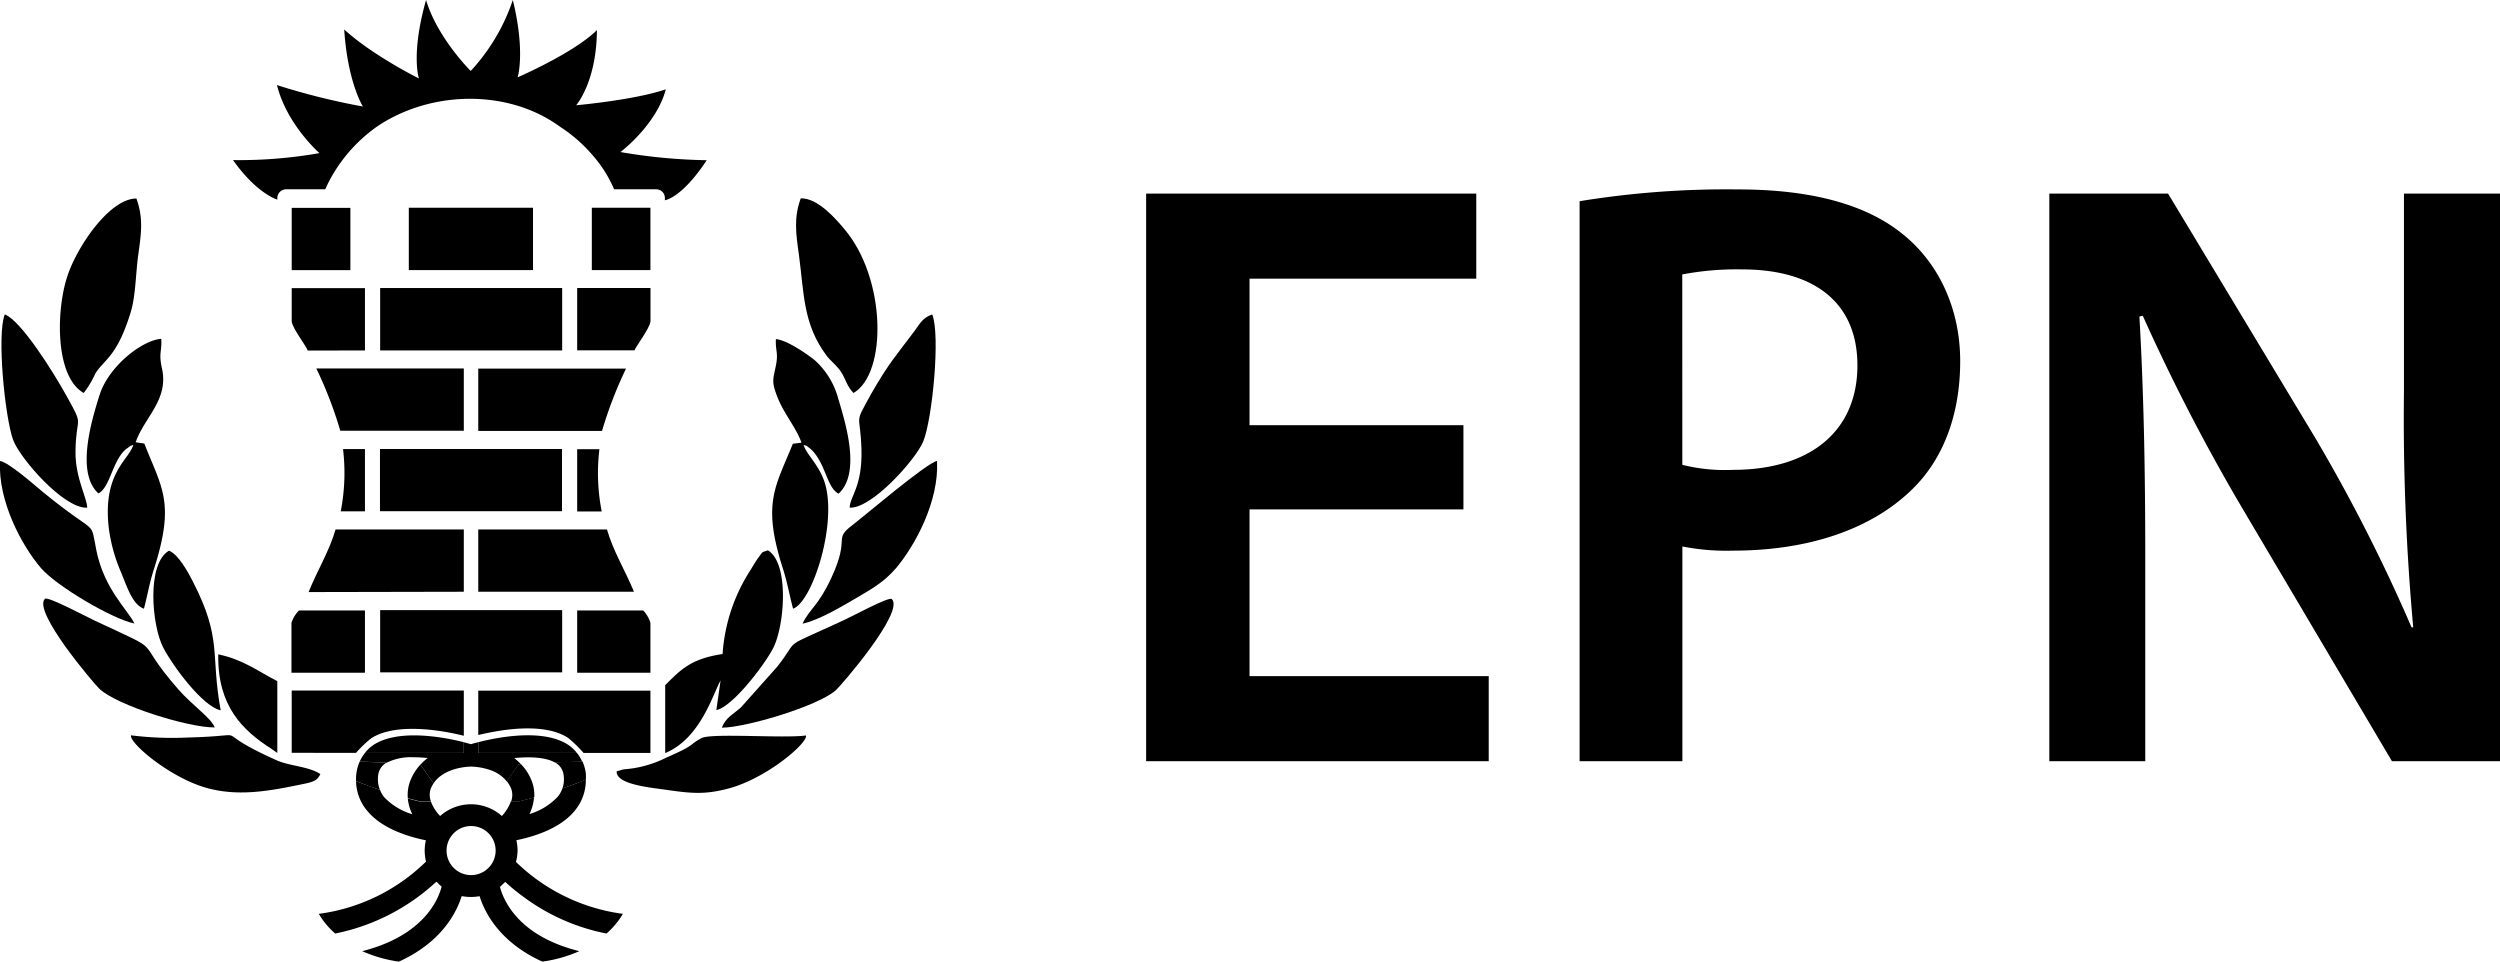 <svg xmlns="http://www.w3.org/2000/svg" viewBox="0 0 401.35 154.38"><defs><style>.cls-1{fill-rule:evenodd;}</style></defs><g id="Capa_2" data-name="Capa 2"><g id="Isologotipo_v2_a_3_lineas_negativo_y_plumas" data-name="Isologotipo v2 a 3 lineas negativo  y plumas"><g id="Isologotipo_principal_negativo" data-name="Isologotipo principal negativo"><path d="M234.94,81.78H200.6v26.77H239V122.2H184V31.08h53V44.74H200.6V68.26h34.34Z"/><path d="M253.59,32.3A146.63,146.63,0,0,1,279,30.41c12.17,0,21,2.57,26.77,7.43,5.41,4.47,8.92,11.63,8.92,20.15S312,73.67,307,78.54c-6.76,6.62-17,9.86-28.8,9.86a36.43,36.43,0,0,1-8.11-.67V122.2H253.59Zm16.49,42.32a27.94,27.94,0,0,0,8.11.81c12.44,0,20-6.22,20-16.77,0-10.14-7-15.41-18.52-15.41a46.37,46.37,0,0,0-9.6.81Z"/><path d="M329,122.2V31.08h19.06L371.6,70.15a271.13,271.13,0,0,1,15.55,30.56h.27a371.27,371.27,0,0,1-1.49-37.86V31.08h15.42V122.2H384L360.25,82.05A314.26,314.26,0,0,1,344,50.69l-.54.13c.67,11.76.94,23.8.94,38.8V122.2Z"/><g id="Torreon"><g id="Sol"><path class="cls-1" d="M75.57,11.39S70.23,6.12,68.4,0c-2.48,8.78-1.14,12.6-1.14,12.6s-7.5-3.73-12-7.87c.55,8.51,3,12.37,3,12.37a111.21,111.21,0,0,1-13.8-3.44c1.62,6.41,6.83,10.92,6.83,10.92A74.22,74.22,0,0,1,37.41,25.7c3.83,5.42,7.11,6.35,7.11,6.35v-.23a1.42,1.42,0,0,1,1.42-1.43h6.28l.42-.92a24.86,24.86,0,0,1,8-9.23c8.72-5.81,21.07-5.9,29.27.11A24,24,0,0,1,95,24.76a20.43,20.43,0,0,1,3.59,5.63h6.76a1.39,1.39,0,0,1,1.39,1.39v.37s2.68-.31,6.72-6.43a88.84,88.84,0,0,1-13.85-1.31s5.78-4.36,7.28-10.07c-5.08,1.73-14.4,2.56-14.4,2.56s3.28-3.68,3.34-12.07C92.1,8.53,83.1,12.41,83.1,12.41s1.28-4-.77-12.41a31.45,31.45,0,0,1-6.76,11.39Z"/></g><path d="M80.69,142a5.25,5.25,0,0,1-.42.4A10.82,10.82,0,0,0,81.36,145a10.82,10.82,0,0,1-1.09-2.61A5.25,5.25,0,0,0,80.69,142Z"/><path d="M70.11,141.55l-.25.22.25-.22Z"/><path d="M81.13,141.58h0a34.31,34.31,0,0,0,3,2.45A32.56,32.56,0,0,1,81.13,141.58Z"/><path d="M59.59,118.53c4-2.6,11.54-1.25,14.87-.41v-7.26H46.83v10H57.16A18.65,18.65,0,0,1,59.59,118.53Z"/><path d="M54.63,69.15H74.46v-10H50.78A65.73,65.73,0,0,1,54.63,69.15Z"/><rect x="65.63" y="33.35" width="19.94" height="10.01"/><path d="M74.46,95V85H53.87c-1,3.47-2.89,6.5-4.33,10.05Z"/><path d="M58.59,98H48a5.06,5.06,0,0,0-1.21,2v8H58.59Z"/><path d="M58.59,56.26v-10H46.83v5.35c.13,1.17,2.48,4.11,2.55,4.67Z"/><path d="M56.25,43.37l0-10H46.83s0,2.95,0,10Z"/><rect x="95.01" y="33.35" width="9.41" height="10.01"/><path d="M58.59,82.09v-10H55.07a32,32,0,0,1-.37,10Z"/><path d="M100.5,59.18H76.78v10H96.65A65.73,65.73,0,0,1,100.5,59.18Z"/><path d="M97.44,85H76.78V95l25,0C100.33,91.51,98.45,88.48,97.44,85Z"/><path d="M91.2,118.46a21.12,21.12,0,0,1,2.49,2.42h10.73v-10H76.78V118C80.12,117.2,87.23,115.87,91.2,118.46Z"/><path d="M104.43,51.59V46.24H92.66v10h9.22C102,55.7,104.3,52.76,104.43,51.59Z"/><path d="M92.66,72.11v10H96.6a31.9,31.9,0,0,1-.37-10Z"/><path d="M104.42,100a5,5,0,0,0-1.16-2H92.66v10h11.76Z"/><rect x="61.03" y="46.24" width="29.22" height="10.02"/><rect x="61.03" y="97.95" width="29.22" height="9.99"/><rect x="61" y="72.08" width="29.22" height="9.99"/><path d="M43.68,120.29l.84.59V109.35c-2.89-1.45-5.42-3.46-9.48-4.3C34.89,113.33,38.92,117.26,43.68,120.29Z"/><path d="M135.47,99.56c-10.64,4.94-6.75,2.5-10.73,7.51L119,113.51c-1.18,1.12-2.44,1.57-3.12,3.31,3.85,0,15.46-3.47,18.29-6,.85-.75,11.11-12.61,9-14.65C142.72,95.74,136.72,99,135.47,99.56Z"/><path d="M28.6,110.64c-7.72-8.86-1.27-5.32-13.38-11-1.31-.61-7.52-3.93-8-3.51-2.07,2,8,13.78,8.76,14.47,2.79,2.63,14.24,6.23,18.49,6.18C33.91,115.27,30.89,113.26,28.6,110.64Z"/><path d="M150.43,74c-1.68.31-11.87,9-13.53,10.26-3.24,2.45-.33,1.77-3.39,8.41-2.16,4.68-3.5,5-4.67,7.45,2.47-.49,6.2-2.7,8.24-3.89,2.9-1.7,4.76-2.71,6.75-5C146.9,87.6,150.78,80.47,150.43,74Z"/><path d="M21.59,100.1c-1.07-2.18-4.86-5.53-6.11-11.7-1.08-5.29.48-2-8.52-9.35C5.38,77.74,1.44,74.25,0,74c-.34,6.5,3.52,13.63,6.58,17.2C9.18,94.19,18.16,99.43,21.59,100.1Z"/><path d="M44.51,122.1c-12-5.35-2.69-4-14.34-3.7a53.1,53.1,0,0,1-9.13-.35c-.35,1.19,6.27,6.83,12.19,8.46,4.77,1.31,9.42.59,14.34-.42,2.51-.51,3.28-.58,3.86-1.82C49.59,123.05,46.62,123,44.51,122.1Z"/><path d="M26.18,103.91c1.52,3,6.44,9.59,9.25,10.12-1.68-9.15.31-11.32-4.44-20.62-.73-1.44-2.38-4.48-3.87-5C23.52,90.51,24.36,100.34,26.18,103.91Z"/><path d="M115.68,109.25,115,114c2.56-.52,7.56-7,9.09-9.88,1.88-3.59,2.67-13.68-.81-15.77-1.09.39-.72.09-1.57,1.23-.3.4-.84,1.31-1.18,1.86A28.35,28.35,0,0,0,116,105c-5.08.74-6.78,2.56-9.21,5v10.9C112.46,118.54,114.42,111.49,115.68,109.25Z"/><path d="M14,81.5c0-1.5-1.92-4.82-1.88-8.94.06-6.14,1.5-3.74-1.44-9C8.63,59.83,3.35,51.41.77,50.48-.54,53.73.8,67,2.1,70.6,3.17,73.56,10.28,81.74,14,81.5Z"/><path d="M138.3,72.18c.16,6-1.89,7.56-1.89,9.32,3.54.19,10.65-7.77,11.81-10.64,1.46-3.57,2.77-17.09,1.44-20.38-1.54.54-1.9,1.37-2.83,2.64-2.88,3.86-4.15,5.16-7,10.16C137,68.45,138.12,66,138.3,72.18Z"/><path d="M13.44,63.09A15.49,15.49,0,0,0,15.29,60c1.37-2.28,3.48-2.62,5.7-9.9.78-2.54.8-6.19,1.19-9.07.51-3.66.85-6-.28-9.16-4.35,0-9.63,7.87-11.12,12.58C9,49.89,8.82,60.47,13.44,63.09Z"/><path d="M132.69,57.08c.67.9,1.6,1.52,2.33,2.62s.95,2.35,2,3.39c5.41-3.13,5.29-18.36-1.47-26.32-1.24-1.47-4.2-5-7-4.93-1.13,3.17-.79,5.51-.28,9.16C129.09,47.12,128.92,52.05,132.69,57.08Z"/><path d="M112.61,118.5c-2.19,1.19-.77,1-5.62,3.12a18,18,0,0,1-6.88,1.89l-1.11.32c-.13,2.16,5.65,2.62,8.17,3,3.8.54,6,.76,9.73-.23,6.14-1.6,12.83-7.34,12.49-8.53C126,118.57,114.18,117.65,112.61,118.5Z"/><path d="M16,63.36c-1.26,4-3.88,12.53-.2,15.85,1.88-.95,2.25-5.26,4.4-7.08l.44-.32c.66-.44,0-.1.76-.39-.68,2.43-5,4.47-3.92,13.48a26.56,26.56,0,0,0,2,7.09c1,2.48,1.87,5.12,3.63,5.73.55-2.07.85-4,1.59-6.31,3.45-10.74,1.3-13-1.53-20.2L21.78,71c1.39-4,5.33-6.83,4.23-11.81-.57-2.58,0-2.67-.12-4.8C22.82,54.63,17.51,58.73,16,63.36Z"/><path d="M125.64,91.13c.78,2.42,1.1,4.43,1.68,6.59,3.14-1.12,7.25-14,5-20.48-.94-2.72-2.89-4.34-3.31-5.82.78.3.07-.14,1,.55a5.3,5.3,0,0,1,.93,1c1.73,2.35,2,5.45,3.69,6.28,3.6-3.32,1.15-11.22-.06-15.25a12.69,12.69,0,0,0-3.72-6.13c-1-.82-4.43-3.28-6.29-3.43-.09,2,.46,2.18-.05,4.5-.46,2.14-.59,2.46.23,4.64,1.06,2.8,3.11,5.11,3.93,7.49l-1.39.17C124.54,78.09,122.3,80.66,125.64,91.13Z"/><path d="M66.38,121.57c.74,0,1.51.05,2.28.12a9,9,0,0,0-1.17,1.07l2.12,3c1.74-2.64,5.81-2.69,6-2.69h0a10,10,0,0,1,2.83.47,5.86,5.86,0,0,1,2.91,1.89l1.93-2.73.36,0a9,9,0,0,0-1.08-1c2.56-.25,5.06-.13,6.54.72,1.34-.06,2.81-.11,4.36-.16a6,6,0,0,0-.83-1.37H76.78v-1.73c-.48.11-.87.22-1.18.31l-1.14-.31v1.73H58.59a5.69,5.69,0,0,0-.85,1.4c1.55,0,3,.1,4.33.16A8.72,8.72,0,0,1,66.38,121.57Z"/><path d="M83.09,136.55a7.54,7.54,0,0,0-.19-1.66c2.66-.54,7-1.82,9.37-4.74a7.64,7.64,0,0,0,1.78-5c-1.2.49-2.47,1-3.76,1.41a4.3,4.3,0,0,1-.73,1.32A10.23,10.23,0,0,1,85,130.69a7.32,7.32,0,0,0,.73-2.68c-.79.22-1.57.43-2.32.61l-1.38,0A6.92,6.92,0,0,1,80.57,131a7.46,7.46,0,0,0-9.91,0,6.66,6.66,0,0,1-1.49-2.34l-1.87,0c-.59-.14-1.2-.3-1.83-.47a7.13,7.13,0,0,0,.73,2.53,10.18,10.18,0,0,1-4.55-2.77A4.53,4.53,0,0,1,61,126.8c-1.31-.44-2.6-.91-3.84-1.41a7.58,7.58,0,0,0,1.78,4.76c2.41,2.94,6.77,4.22,9.43,4.75a7.45,7.45,0,0,0-.19,1.65,7.94,7.94,0,0,0,.21,1.77,30.2,30.2,0,0,1-17.21,8.39h0a12.86,12.86,0,0,0,2.63,3.16h0a33.58,33.58,0,0,0,16-8.1l.25-.22h0l.22.2a5.76,5.76,0,0,0,.62.59c-.57,2.21-3,7.89-12.75,10.36a22,22,0,0,0,5.89,1.68c6.8-3.09,9.22-7.79,10.08-10.52a7.77,7.77,0,0,0,1.46.14,7.18,7.18,0,0,0,1.41-.13c.86,2.73,3.29,7.43,10.08,10.51A22.05,22.05,0,0,0,93,152.7c-7-1.75-10.16-5.11-11.65-7.71a10.82,10.82,0,0,1-1.09-2.61,5.25,5.25,0,0,0,.42-.4,4.07,4.07,0,0,0,.43-.4h0a32.56,32.56,0,0,0,3,2.45,32.92,32.92,0,0,0,13.26,5.84,13,13,0,0,0,2.63-3.16,30.33,30.33,0,0,1-17.17-8.34A7.32,7.32,0,0,0,83.09,136.55Zm-7.46,3.94a3.94,3.94,0,1,1,3.94-3.94A3.94,3.94,0,0,1,75.63,140.49Z"/><path d="M74.46,119.15C71.13,118.31,64,117,60,119.56a6.19,6.19,0,0,0-1.42,1.32H74.46Z"/><path d="M92.62,120.88a6.4,6.4,0,0,0-1.42-1.32c-4-2.59-11.08-1.26-14.42-.41v1.73Z"/><path d="M60.7,124.58a2.68,2.68,0,0,1,1.23-2.07s.1,0,.14-.07c-1.32-.06-2.78-.11-4.33-.16a6.58,6.58,0,0,0-.53,1.91,8.14,8.14,0,0,0-.05,1.2c1.24.5,2.53,1,3.84,1.41A4.41,4.41,0,0,1,60.7,124.58Z"/><path d="M69.14,126.65a5.1,5.1,0,0,1,.47-.9l-2.12-3a8.23,8.23,0,0,0-1.65,2.67,6.31,6.31,0,0,0-.37,2.73c.63.17,1.24.33,1.83.47l1.87,0A3,3,0,0,1,69.14,126.65Z"/><path d="M83.63,122.67l-.36,0-1.93,2.73a4.6,4.6,0,0,1,.73,1.23,3,3,0,0,1,0,2l1.38,0c.75-.18,1.53-.39,2.32-.61a6.17,6.17,0,0,0-.38-2.58A8,8,0,0,0,83.63,122.67Z"/><path d="M89.28,122.51a2.64,2.64,0,0,1,1.22,2.07,4.43,4.43,0,0,1-.21,2c1.29-.44,2.56-.92,3.76-1.41a8.31,8.31,0,0,0,0-1,6.8,6.8,0,0,0-.55-1.94c-1.55,0-3,.1-4.36.16Z"/><path d="M97.39,149.87h0A32.92,32.92,0,0,1,84.14,144,32.93,32.93,0,0,0,97.39,149.87Z"/><path d="M81.36,145c1.49,2.6,4.7,6,11.65,7.71h0C86.06,151,82.85,147.59,81.36,145Z"/><path d="M81.12,141.58a4.07,4.07,0,0,1-.43.4,4.07,4.07,0,0,0,.43-.4Z"/><path d="M70.11,141.55l.22.2-.22-.2Z"/><path d="M53.81,149.87h0a33.58,33.58,0,0,0,16-8.1A33.58,33.58,0,0,1,53.81,149.87Z"/></g></g></g></g></svg>